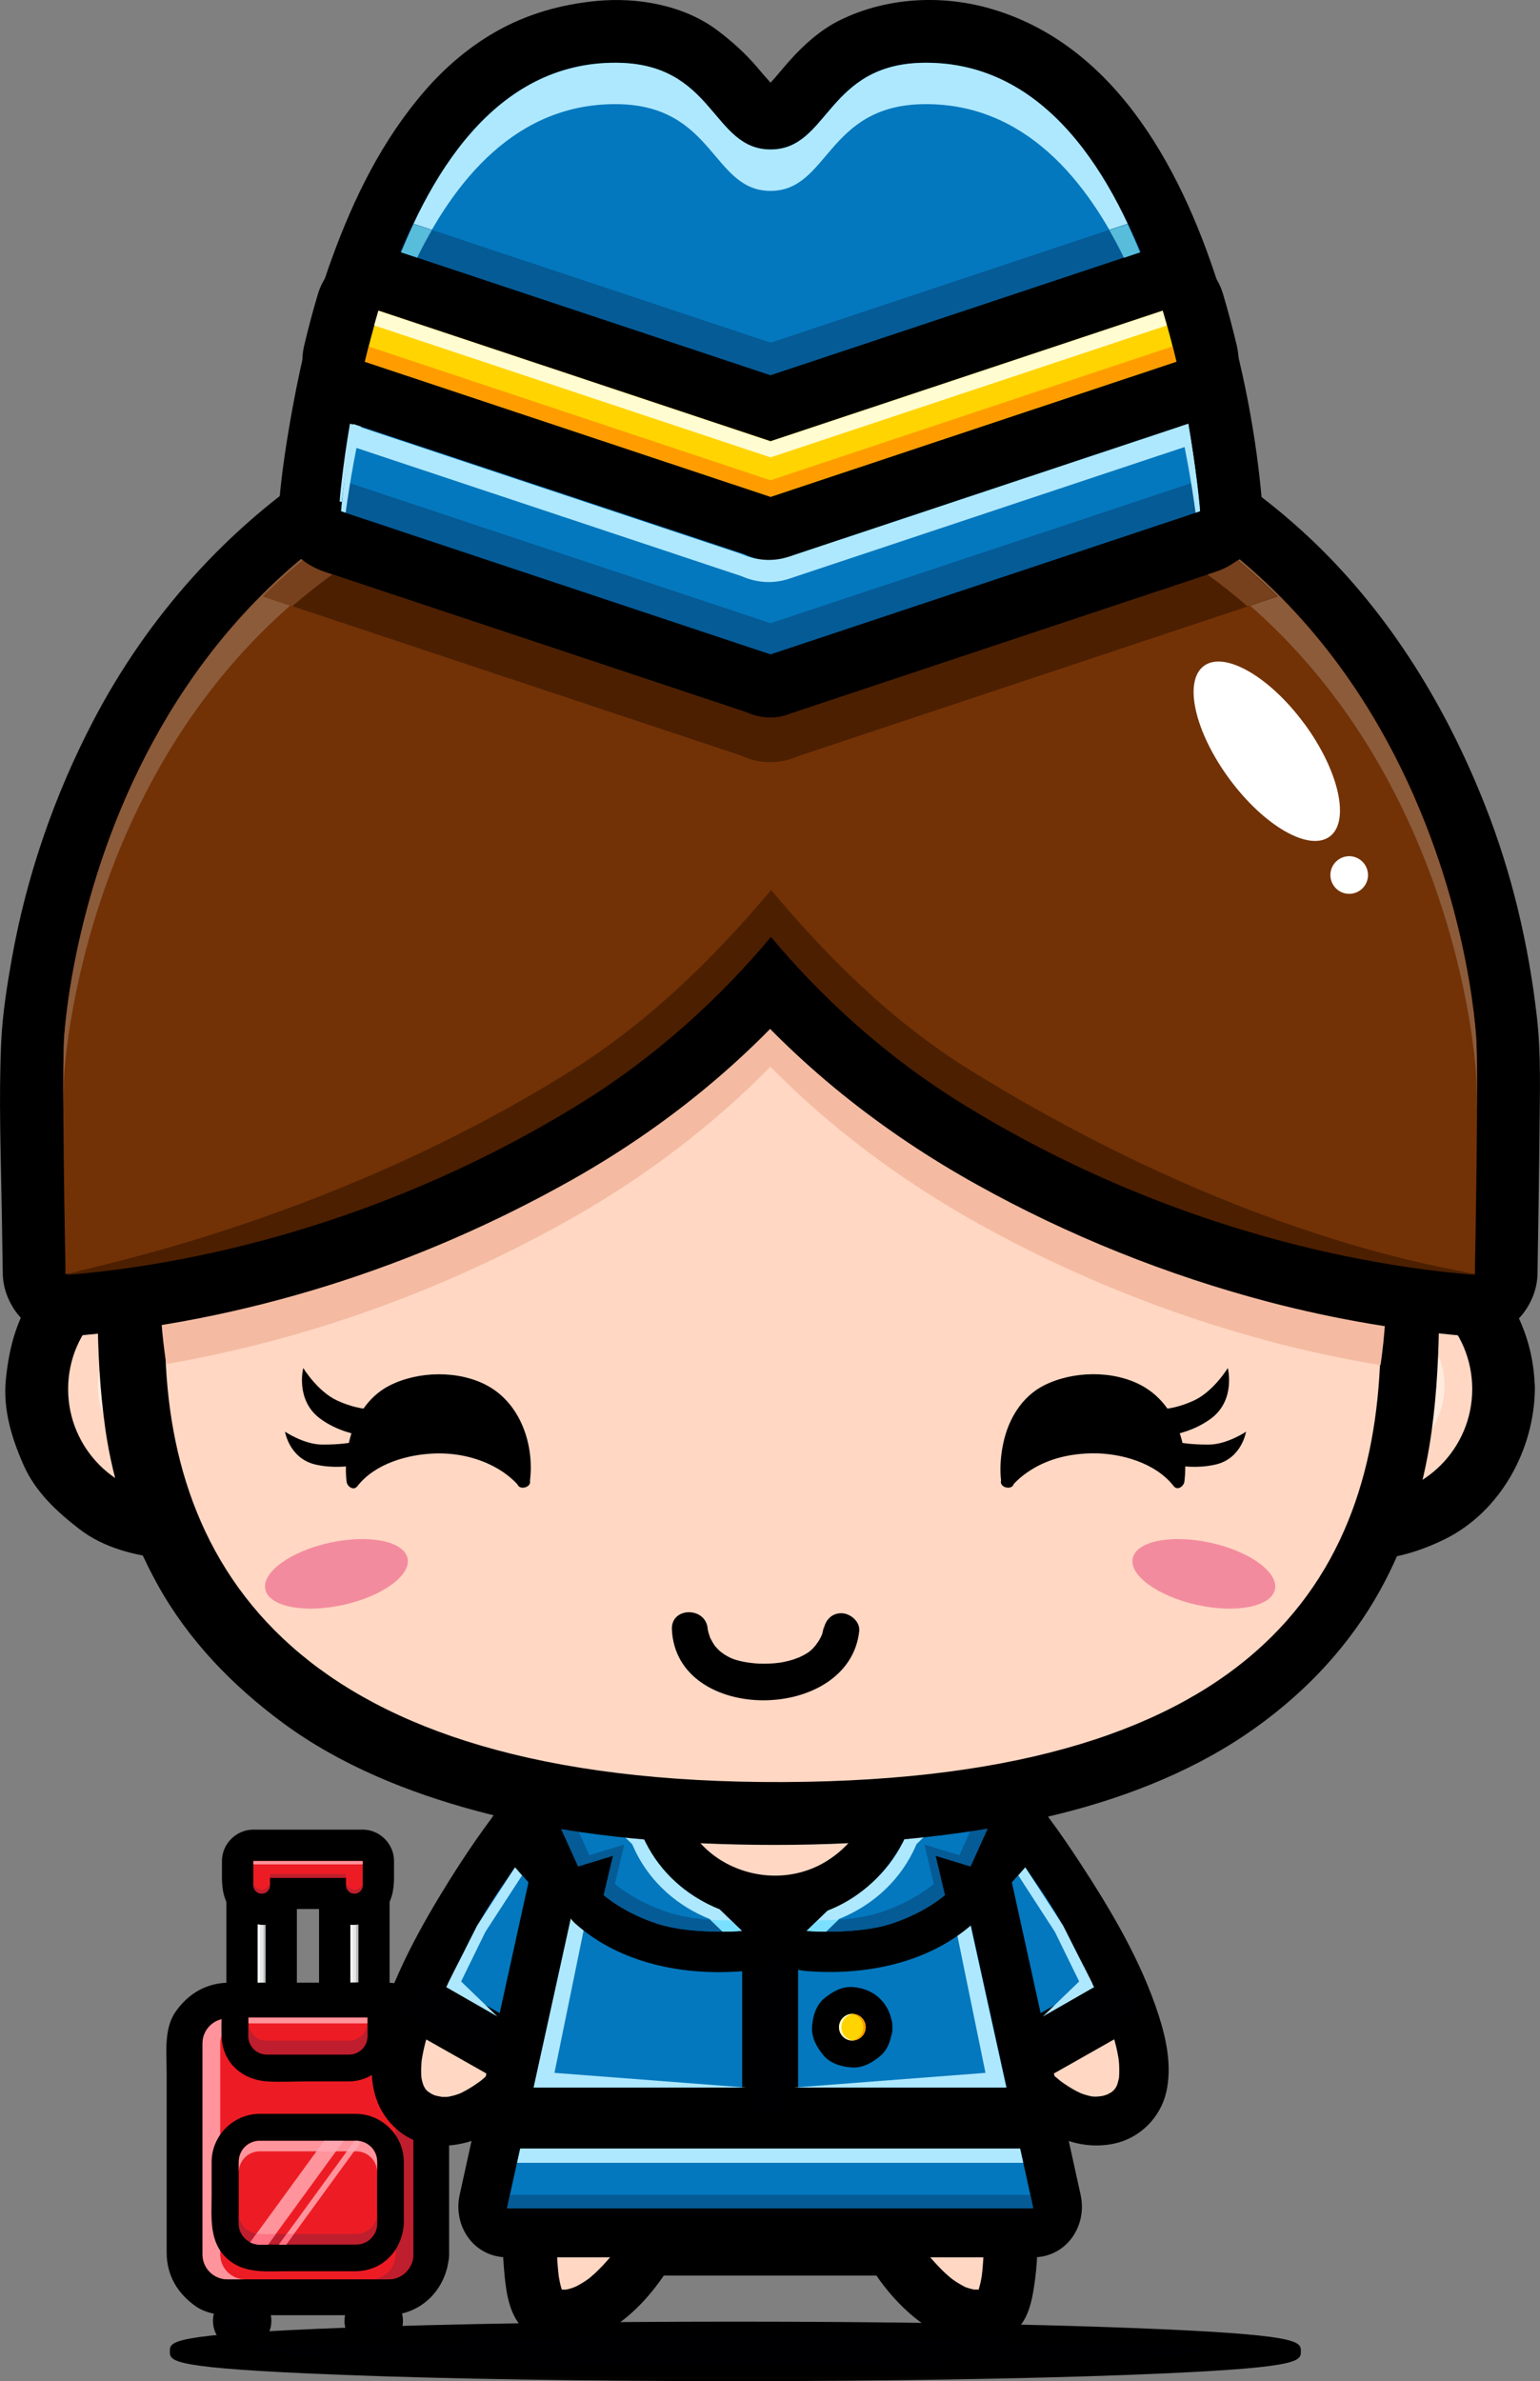 <?xml version="1.0" encoding="UTF-8"?>
<svg id="Layer_1" xmlns="http://www.w3.org/2000/svg" version="1.1" viewBox="0 0 222.23 343.41">
  <rect x="0" y="0" width="222.23" height="343.41" fill="#808080" stroke="none"/>
  <!-- Generator: Adobe Illustrator 29.6.1, SVG Export Plug-In . SVG Version: 2.1.1 Build 9)  -->
  <defs>
    <style>
      .st0 {
        fill: #7be0ff;
      }

      .st1 {
        fill: #ffd7c3;
      }

      .st2 {
        fill: #000002;
      }

      .st3 {
        fill: #fffcd2;
      }

      .st4 {
        fill: #77411d;
      }

      .st5 {
        fill: #bcbec0;
      }

      .st6 {
        fill: #4c1f01;
      }

      .st7 {
        fill: #0378be;
      }

      .st8 {
        fill: #ff9d00;
      }

      .st9 {
        fill: #ed1c24;
      }

      .st10 {
        fill: #ff949c;
      }

      .st11 {
        fill: #055b96;
      }

      .st12 {
        fill: #f38b9e;
      }

      .st13 {
        fill: #be1e2d;
      }

      .st14 {
        fill: #fff;
      }

      .st15 {
        fill: #fdc361;
      }

      .st16 {
        fill: #aee8ff;
      }

      .st17 {
        fill: #fde5d2;
      }

      .st18 {
        fill: #723206;
      }

      .st19 {
        fill: #ffebde;
      }

      .st20 {
        fill: #58bcdb;
      }

      .st21 {
        fill: #e6e7e8;
      }

      .st22 {
        fill: #f4bba2;
      }

      .st23 {
        fill: #ffd401;
      }

      .st24 {
        fill: #8c5b3a;
      }

      .st25 {
        fill: #ff7384;
      }

      .st26 {
        fill: #ffa6b1;
      }
    </style>
  </defs>
  <g>
    <g>
      <g>
        <g>
          <g>
            <rect class="st17" x="37.2" y="271.14" width="1.12" height="18.42"/>
            <path d="M38.32,285.03h-1.12c1.51,1.51,3.02,3.01,4.53,4.53v-18.42c-1.51,1.51-3.01,3.02-4.53,4.52h1.12c-1.51-1.51-3.02-3.01-4.53-4.52v18.42c0,2.46,2.06,4.52,4.53,4.52s4.52-2.05,4.52-4.52v-18.42c0-2.46-2.06-4.52-4.52-4.52h-1.12c-2.46,0-4.53,2.06-4.53,4.52v18.42c0,2.46,2.06,4.52,4.53,4.52h1.12c2.47,0,4.52-2.05,4.52-4.52s-2.06-4.53-4.52-4.53Z"/>
          </g>
          <rect class="st21" x="37.2" y="271.14" width="1.12" height="18.42"/>
          <rect class="st14" x="37.2" y="271.14" width=".31" height="18.42"/>
          <rect class="st5" x="38.01" y="271.14" width=".3" height="18.42"/>
        </g>
        <g>
          <g>
            <rect class="st17" x="50.57" y="271.14" width="1.13" height="18.42"/>
            <path d="M51.7,285.03h-1.13c1.51,1.51,3.02,3.01,4.53,4.53v-18.42c-1.51,1.51-3.02,3.02-4.53,4.52h1.13c-1.51-1.51-3.02-3.01-4.53-4.52v18.42c0,2.46,2.06,4.52,4.53,4.52s4.52-2.05,4.52-4.52v-18.42c0-2.46-2.05-4.52-4.52-4.52h-1.13c-2.46,0-4.53,2.06-4.53,4.52v18.42c0,2.46,2.06,4.52,4.53,4.52h1.13c2.46,0,4.52-2.05,4.52-4.52s-2.05-4.53-4.52-4.53Z"/>
          </g>
          <rect class="st21" x="50.57" y="271.14" width="1.13" height="18.42"/>
          <rect class="st14" x="50.57" y="271.14" width=".3" height="18.42"/>
          <rect class="st5" x="51.38" y="271.14" width=".3" height="18.42"/>
        </g>
      </g>
      <g>
        <g>
          <g>
            <g>
              <path class="st17" d="M59.65,325.13c0,1.99-1.61,3.6-3.6,3.6h-23.22c-1.99,0-3.6-1.61-3.6-3.6v-30.42c0-1.99,1.61-3.6,3.6-3.6h23.22c1.99,0,3.6,1.62,3.6,3.6v30.42Z"/>
              <path d="M54.47,325.13c.04-.23.09-.46.13-.69-.16.53-.09.44.2-.29-.45.99.79-.79.02-.02.17-.13.35-.28.53-.41-.49.26-.38.23.33-.12-.59.21-.35-.04.36-.04h-23.21c.8.15.92.17.36.04.71.35.83.38.33.12.17.14.35.28.53.41-.38-.4-.32-.29.18.3-.62-.9.3,1.09.04.01.19.79.12.91.12.61v-30.35c-.05.23-.08.46-.12.69.15-.54.08-.45-.2.29.45-.99-.79.79-.02.02-.18.14-.36.27-.53.41.49-.26.38-.22-.33.12,1.03-.36-.77.04-.27.04h23.03c.27,0,.5.04-.6-.12,1.1.16-.96-.57,0-.04-.18-.14-.35-.27-.53-.41.38.39.31.29-.19-.3.63.9-.3-1.09-.03,0-.16-.66-.13-.92-.13-.68v30.41c0,2.82,2.35,5.17,5.17,5.17s5.17-2.35,5.17-5.17v-30.41c0-4.94-4.01-8.55-8.77-8.78-2.39-.12-4.81,0-7.2,0h-15.66c-3.34,0-6,1.53-7.88,4.25-1.68,2.43-1.25,6.02-1.25,8.85v25.81c0,3.31,1.57,5.94,4.25,7.8,2.61,1.81,6.82,1.25,9.86,1.25h17.74c4.99,0,8.68-3.91,8.91-8.77.14-2.82-2.45-5.17-5.17-5.17-2.92,0-5.03,2.36-5.17,5.17Z"/>
            </g>
            <path class="st9" d="M59.65,325.13c0,1.99-1.61,3.6-3.6,3.6h-23.22c-1.99,0-3.6-1.61-3.6-3.6v-30.42c0-1.99,1.61-3.6,3.6-3.6h23.22c1.99,0,3.6,1.62,3.6,3.6v30.42Z"/>
            <path class="st10" d="M31.78,325.13v-30.42c0-1.99,1.62-3.6,3.6-3.6h-2.56c-1.99,0-3.6,1.62-3.6,3.6v30.42c0,1.99,1.61,3.6,3.6,3.6h2.56c-1.99,0-3.6-1.61-3.6-3.6Z"/>
            <path class="st13" d="M57.09,325.13v-30.42c0-1.99-1.62-3.6-3.6-3.6h2.56c1.99,0,3.6,1.62,3.6,3.6v30.42c0,1.99-1.61,3.6-3.6,3.6h-2.56c1.99,0,3.6-1.61,3.6-3.6Z"/>
          </g>
          <g>
            <g>
              <path class="st17" d="M35.85,290.98v2.68c0,1.45,1.18,2.64,2.64,2.64h11.89c1.46,0,2.64-1.18,2.64-2.64v-2.68h-17.18Z"/>
              <path d="M31.97,290.98c0,1.01-.05,2.03.03,3.04.24,3.57,3.04,5.93,6.49,6.16,1.96.13,3.98,0,5.94,0h5.94c3,0,5.76-2.18,6.36-5.13.27-1.32.16-2.72.16-4.07,0-2.11-1.77-3.87-3.88-3.87h-17.18c-5,0-5,7.75,0,7.75h17.18c-1.29-1.29-2.58-2.58-3.88-3.88v2.56c0,.2-.04.21.05-.21.09-.43.47-.72.86-.86.41-.14.38-.04.08-.04h-11.64c.69,0,1.23.63,1.23,1.21v-2.65c0-5-7.75-5-7.75,0Z"/>
            </g>
            <path class="st9" d="M35.85,290.98v2.68c0,1.45,1.18,2.64,2.64,2.64h11.89c1.46,0,2.64-1.18,2.64-2.64v-2.68h-17.18Z"/>
            <path class="st13" d="M50.38,294.3h-11.89c-1.46,0-2.64-1.18-2.64-2.64v2c0,1.45,1.18,2.64,2.64,2.64h11.89c1.46,0,2.64-1.18,2.64-2.64v-2c0,1.46-1.18,2.64-2.64,2.64Z"/>
          </g>
          <g>
            <g>
              <path class="st17" d="M37.47,308.75h13.94c1.66,0,3.01,1.35,3.01,3.01v8.92c0,1.66-1.35,3.01-3.01,3.01h-13.94c-1.66,0-3.02-1.35-3.02-3.02v-8.92c0-1.66,1.35-3.01,3.01-3.01Z"/>
              <path d="M50.54,320.69c.01-.21.46-1.05.06-.34.12-.21.84-.68.17-.3.04-.03.87-.23.53-.23h-13.82c-.14,0-.14-.01.31.06.1.05.19.11.29.16-.38-.23-.39-.22-.02.03.53.47,0-.42.19.27.1.36.06.45.06.25v-7.63c0-.21.09-1.71-.06-.87-.05.1-.11.2-.16.29.23-.38.22-.39-.03-.02-.47.53.42,0-.27.19-.43.13-.42.06-.19.06h13.76c.13,0,.13.02-.31-.06-.1-.05-.2-.11-.29-.16.38.23.38.22.02-.03-.52-.47,0,.41-.2-.27-.1-.36-.06-.45-.06-.25v8.83c0,5,7.75,5,7.75,0v-8.88c0-3.8-3.15-6.93-6.95-6.93h-13.83c-3.79,0-6.95,3.13-6.95,6.93v4.68c0,3.27-.44,6.87,2.27,9.3,2.4,2.15,5.51,1.79,8.47,1.79h8.52c.65,0,1.29.02,1.94-.02,3.75-.21,6.33-3.23,6.54-6.87.12-2.11-1.85-3.87-3.87-3.87-2.21,0-3.76,1.76-3.88,3.87Z"/>
            </g>
            <path class="st9" d="M37.47,308.75h13.94c1.66,0,3.01,1.35,3.01,3.01v8.92c0,1.66-1.35,3.01-3.01,3.01h-13.94c-1.66,0-3.02-1.35-3.02-3.02v-8.92c0-1.66,1.35-3.01,3.01-3.01Z"/>
            <path class="st10" d="M51.41,308.75h-13.94c-1.67,0-3.01,1.35-3.01,3.01v1.53c0-1.67,1.34-3.02,3.01-3.02h13.94c1.67,0,3.02,1.35,3.02,3.02v-1.53c0-1.66-1.35-3.01-3.02-3.01Z"/>
            <path class="st13" d="M51.41,323.7h-13.94c-1.67,0-3.01-1.35-3.01-3.01v-1.53c0,1.67,1.34,3.02,3.01,3.02h13.94c1.67,0,3.02-1.35,3.02-3.02v1.53c0,1.66-1.35,3.01-3.02,3.01Z"/>
          </g>
          <rect class="st10" x="35.86" y="290.98" width="17.16" height=".83"/>
        </g>
        <g>
          <g>
            <path class="st2" d="M37.95,334.71c0,1.66-1.35,3.01-3.01,3.01s-3.01-1.35-3.01-3.01,1.35-3,3.01-3,3.01,1.35,3.01,3Z"/>
            <path d="M34.94,338.93c-2.33,0-4.21-1.89-4.21-4.22s1.89-4.21,4.21-4.21,4.22,1.89,4.22,4.21-1.89,4.22-4.22,4.22ZM34.94,332.91c-.99,0-1.8.81-1.8,1.79s.81,1.8,1.8,1.8,1.8-.81,1.8-1.8-.81-1.79-1.8-1.79Z"/>
          </g>
          <g>
            <path class="st2" d="M56.94,334.71c0,1.66-1.35,3.01-3.01,3.01s-3.01-1.35-3.01-3.01,1.35-3,3.01-3,3.01,1.35,3.01,3Z"/>
            <path d="M53.93,338.93c-2.33,0-4.22-1.89-4.22-4.22s1.89-4.21,4.22-4.21,4.22,1.89,4.22,4.21-1.89,4.22-4.22,4.22ZM53.93,332.91c-.99,0-1.8.81-1.8,1.79s.81,1.8,1.8,1.8,1.8-.81,1.8-1.8-.81-1.79-1.8-1.79Z"/>
          </g>
        </g>
      </g>
    </g>
    <g>
      <path class="st17" d="M52.32,268.4h-15.76v3.49c0,.66.53,1.21,1.2,1.21s1.2-.54,1.2-1.21v-1.08h10.97v1.08c0,.66.54,1.21,1.2,1.21s1.21-.54,1.21-1.21v-3.49h-.02Z"/>
      <path d="M52.32,263.87h-15.76c-2.47,0-4.53,2.05-4.53,4.52v2.36c0,1.87.3,3.41,1.49,4.94.96,1.25,2.44,1.68,3.92,1.88,1.7.23,3.09-.65,4.37-1.64,1.52-1.18,1.67-3.37,1.67-5.13-1.51,1.51-3.01,3.01-4.52,4.52h10.97c-1.51-1.51-3.02-3.01-4.53-4.52v1.02c0,1.65.7,2.85,1.68,4.11,1.89,2.46,6.5,2.07,8.29-.24,1.18-1.54,1.49-3.07,1.49-4.94v-2.36c0-2.47-2.06-4.52-4.52-4.52h-.02c-2.47,0-4.53,2.05-4.53,4.52s2.06,4.52,4.53,4.52h.02c-1.52-1.51-3.02-3.01-4.52-4.52v3.4c0-1.35,1.77-4.13,3.91-3.23.66.39,1.33.78,2,1.16-1.22-.94.73,3.34.73,1.74v-.66c0-2.47-2.06-4.53-4.52-4.53h-10.97c-2.46,0-4.53,2.06-4.53,4.53v1.02c.27-2.21,1.57-3.3,3.91-3.26.66.39,1.33.78,2,1.16-1.22-.94.73,3.33.73,1.83v-3.16c-1.51,1.51-3.02,3.01-4.52,4.52h15.76c2.46,0,4.52-2.06,4.52-4.52s-2.06-4.52-4.52-4.52Z"/>
    </g>
    <path class="st9" d="M52.32,268.4h-15.76v3.49c0,.66.53,1.21,1.2,1.21s1.2-.54,1.2-1.21v-1.08h10.97v1.08c0,.66.54,1.21,1.2,1.21s1.21-.54,1.21-1.21v-3.49h-.02Z"/>
    <g>
      <path class="st13" d="M37.76,272.55c-.67,0-1.2-.54-1.2-1.21v.55c0,.66.53,1.21,1.2,1.21s1.2-.54,1.2-1.21v-.55c0,.67-.54,1.21-1.2,1.21Z"/>
      <path class="st13" d="M51.14,272.55c-.67,0-1.2-.54-1.2-1.21v.55c0,.66.54,1.21,1.2,1.21s1.21-.54,1.21-1.21v-.55c0,.67-.55,1.21-1.21,1.21Z"/>
      <rect class="st13" x="38.96" y="270.26" width="10.97" height=".55"/>
    </g>
    <polygon class="st10" points="52.32 268.4 49.93 268.4 38.96 268.4 37.76 268.4 36.56 268.4 36.56 268.88 37.76 268.88 38.96 268.88 49.93 268.88 52.32 268.88 52.34 268.88 52.34 268.4 52.32 268.4"/>
  </g>
  <g>
    <g>
      <g>
        <g>
          <g>
            <path class="st1" d="M73.98,264.05s-25.84,34.65-13.36,41.05c12.48,6.41,27.53-25.44,27.53-25.44l-14.17-15.62Z"/>
            <path d="M70.91,262.26c-2.98,4-5.7,8.23-8.25,12.52-2.13,3.61-4.11,7.32-5.74,11.18-1.62,3.82-2.99,7.73-3.24,11.9-.23,3.81,1.09,7.41,4.19,9.72,3.53,2.62,8.03,2.21,11.83.58,3.77-1.61,6.92-4.81,9.54-7.88,2.87-3.38,5.38-7.06,7.66-10.85,1.55-2.59,3.03-5.23,4.33-7.96.72-1.52.59-3.04-.56-4.31-4.72-5.21-9.45-10.41-14.17-15.62-1.3-1.43-3.71-1.32-5.03,0-1.42,1.42-1.3,3.59,0,5.03,4.72,5.21,9.45,10.41,14.17,15.62-.18-1.44-.38-2.87-.55-4.3-2.42,5.1-5.39,10.03-8.71,14.59-.31.42-.62.84-.93,1.26.55-.73.02-.02-.09.11-.16.2-.33.4-.49.61-.7.86-1.44,1.71-2.2,2.52-.68.73-1.38,1.43-2.12,2.1-.35.32-.72.63-1.08.94-.16.12-.81.62-.02.01-.24.18-.48.36-.73.53-.71.5-1.46.93-2.23,1.31-.21.1-.91.38.1-.03-.18.08-.38.14-.57.21-.43.15-.87.25-1.32.35-.26.05-.96.12.2-.02-.19.02-.38.03-.57.04-.38.01-.75,0-1.12-.05,1.27.13-.03-.05-.35-.14-.19-.06-.38-.13-.56-.2,1.05.4.21.08-.03-.05-.29-.16-1.22-.86-.21-.06-.24-.19-.46-.41-.66-.63-.55-.6.49.77-.07-.12-.07-.13-.14-.26-.22-.4-.4-.76.27.7.05.15-.11-.3-.19-.6-.27-.9-.04-.16-.06-.32-.1-.48-.12-.66.11.96.04.29-.08-.77-.07-1.55-.01-2.33.02-.19.03-.38.06-.57.08-.74-.13.91-.02.16.06-.4.14-.8.22-1.21.19-.92.44-1.83.71-2.74.28-.89.59-1.77.92-2.64.17-.45.35-.9.53-1.35.32-.79-.31.73.03-.06.13-.3.26-.6.4-.91,3.06-6.86,7.1-13.32,11.37-19.48.67-.96,1.34-1.92,2.04-2.85,1.15-1.56.25-3.97-1.28-4.86-1.81-1.07-3.71-.28-4.87,1.27Z"/>
          </g>
          <path class="st7" d="M64.38,286.7l9.18,5.04,4.21-18.59-3.45-3.84s-3.46,4.87-5.07,7.76c-1.61,2.88-4.87,9.63-4.87,9.63Z"/>
          <g>
            <rect class="st2" x="63.61" y="282.51" width="6.91" height="19.73" transform="translate(-220.44 206.8) rotate(-60.51)"/>
            <path d="M74.25,301.34l-18.58-10.51,4.2-7.42,18.57,10.51-4.2,7.42ZM57.87,290.23l15.77,8.92,2.61-4.61-15.77-8.92-2.61,4.61Z"/>
          </g>
        </g>
        <polygon class="st16" points="74.32 269.31 68.83 277.75 64.39 286.59 71.79 290.83 66.54 285.77 70.04 278.62 75.33 270.48 74.32 269.31"/>
      </g>
      <g>
        <g>
          <g>
            <path class="st1" d="M148.29,264.05s25.85,34.65,13.36,41.05c-12.48,6.41-27.53-25.44-27.53-25.44l14.17-15.62Z"/>
            <path d="M145.22,265.85c2.98,4.01,5.71,8.23,8.25,12.52,1.07,1.8,2.1,3.63,3.06,5.49.47.91.92,1.82,1.36,2.73.22.46.43.91.64,1.37.1.23.2.46.31.68.08.18.53,1.24.12.28.75,1.79,1.41,3.62,1.91,5.49.23.81.4,1.64.54,2.47.04.25.14.99-.01-.16.02.19.04.38.06.57.04.44.06.86.06,1.29,0,.35-.02.7-.04,1.05-.07.89.18-.9-.04.2-.06.31-.16.61-.25.91-.08.26-.35.83.13-.28-.08.19-.18.36-.27.54-.07.13-.16.25-.24.38-.34.52.59-.72.2-.24-.2.23-.42.44-.65.64-.47.42.75-.54.23-.18-.13.1-.27.17-.41.26-.16.09-.31.17-.48.25-.56.28.84-.3-.07.01-.36.13-.74.21-1.11.28,1.25-.23-.01-.02-.36-.02-.19,0-.38-.01-.57-.02-.73-.05.91.15.2.03-.45-.07-.89-.19-1.32-.32-.18-.06-.38-.13-.56-.2-.7-.26.79.35.1.04-.38-.17-.76-.37-1.12-.57-.38-.21-.75-.45-1.11-.69-.19-.12-.37-.25-.56-.39-.81-.57.31.26-.19-.14-1.61-1.28-3.06-2.77-4.42-4.32-.69-.78-1.34-1.59-1.99-2.41.57.72.02.01-.08-.11-.16-.21-.31-.42-.47-.63-.36-.49-.71-.98-1.06-1.48-2.16-3.08-4.1-6.31-5.89-9.62-.66-1.22-1.31-2.45-1.91-3.71-.18,1.43-.37,2.87-.55,4.3,4.72-5.2,9.44-10.41,14.17-15.62,1.29-1.44,1.41-3.61,0-5.03-1.32-1.32-3.72-1.43-5.03,0-4.72,5.21-9.44,10.41-14.17,15.62-1.15,1.27-1.27,2.79-.55,4.31,2.41,5.1,5.38,10.03,8.7,14.59,4.72,6.5,11.94,15.05,21.01,13.14,3.73-.79,6.69-3.77,7.52-7.47.82-3.69.01-7.6-1.14-11.13-2.54-7.83-6.88-15.11-11.36-21.96-1.42-2.16-2.87-4.3-4.42-6.38-1.16-1.55-3.06-2.34-4.87-1.27-1.53.89-2.44,3.3-1.28,4.86Z"/>
          </g>
          <path class="st7" d="M157.9,286.7l-9.18,5.04-4.22-18.59,3.45-3.84s3.46,4.87,5.07,7.76c1.6,2.88,4.87,9.63,4.87,9.63Z"/>
          <g>
            <rect class="st2" x="145.34" y="288.92" width="19.73" height="6.91" transform="translate(-123.83 114.3) rotate(-29.49)"/>
            <path d="M148.02,301.34l-4.2-7.42,18.58-10.51,4.19,7.42-18.57,10.51ZM146.02,294.53l2.61,4.61,15.77-8.92-2.61-4.61-15.77,8.92Z"/>
          </g>
        </g>
        <polygon class="st16" points="147.95 269.31 153.43 277.75 157.88 286.59 150.48 290.83 155.73 285.77 152.23 278.62 146.95 270.48 147.95 269.31"/>
      </g>
    </g>
    <g>
      <g>
        <path class="st1" d="M139.65,269.28h-57.02s-11.14,61.8-3.57,64.45c7.58,2.64,14.59-9.42,14.59-9.42h34.96s7.01,12.07,14.59,9.42c7.58-2.65-3.56-64.45-3.56-64.45Z"/>
        <path d="M139.65,265.41h-57.02c-1.61,0-3.44,1.17-3.74,2.84-2.18,12.1-3.96,24.31-5.24,36.54-.77,7.39-1.56,14.99-.92,22.42.21,2.51.51,5.53,1.99,7.67,2.97,4.3,9.04,3.52,13.05,1.18,3.8-2.22,7.02-6.02,9.23-9.79-1.11.64-2.23,1.28-3.35,1.92h34.96c-1.12-.63-2.23-1.28-3.35-1.92,1.71,2.93,4,5.73,6.62,7.89,3.91,3.23,10.22,5.74,14.65,1.96,2.08-1.77,2.51-4.97,2.85-7.49.41-3.12.39-6.29.29-9.43-.25-8.36-1.23-16.7-2.31-24.99-.95-7.23-2.03-14.44-3.23-21.63-.24-1.44-.49-2.89-.75-4.33-.37-2.08-2.87-3.23-4.77-2.71-2.18.6-3.08,2.69-2.71,4.77.68,3.81,1.3,7.61,1.89,11.43.6,3.82,1.16,7.65,1.68,11.49.12.89-.13-.93,0-.03.03.25.06.5.1.76.07.51.13,1.02.2,1.52.14,1.12.28,2.23.42,3.34.26,2.16.5,4.32.73,6.48.75,7.31,1.54,14.87.84,22.22-.03.31-.07.63-.11.94.2-1.54.05-.38-.01-.02-.09.55-.22,1.1-.37,1.63-.06.21-.14.42-.21.63-.26.71.51-1.08.11-.29-.08.16-.16.31-.26.46-.36.54.84-.92.2-.31-.45.44,1.02-.68.39-.31,1.08-.62.69-.25-.14-.05-.92.22.88-.06-.05,0-.27.02-.54,0-.81,0-.92-.04.9.17-.02-.01-.35-.07-.69-.18-1.03-.29-.88-.29.78.37-.07-.02-.25-.12-.49-.25-.73-.39-.49-.27-.95-.58-1.4-.91.81.59.05.03-.1-.09-.21-.18-.43-.37-.63-.55-.48-.43-.92-.89-1.36-1.36-.36-.38-.7-.78-1.04-1.17-.16-.19-.31-.38-.47-.57-.53-.67.55.71.05.05-.46-.6-.89-1.23-1.32-1.87-.98-1.51-2.17-2.6-4.12-2.6h-32.71c-1.98,0-4.04-.13-5.24,1.93-.55.95-1.19,1.85-1.86,2.72.77-1.01-.25.3-.45.53-.34.4-.69.79-1.05,1.17-.38.4-.78.79-1.18,1.17-.21.19-.42.37-.64.55-.14.12-.29.24-.44.35.42-.32.46-.35.11-.1-.45.33-.92.61-1.41.88-.24.13-.49.25-.73.36.94-.44.12-.07-.09,0-.25.08-.51.15-.77.21-.91.21.9-.07-.02.01-.27.02-.53.02-.8,0-.44-.04-.36-.02.22.05-.18-.03-.37-.07-.55-.12-.21-.05-.41-.12-.6-.19,1.3.49.99.45.68.28-.54-.31.94.82.4.29-.56-.54.64.91.26.36-.12-.17-.22-.36-.31-.55-.32-.65.43,1.15.12.27-.08-.21-.14-.43-.21-.65-.16-.54-.27-1.1-.36-1.66-.02-.14-.05-.29-.06-.43-.1-.65.14,1.1.06.43-.04-.31-.07-.63-.1-.94-.08-.75-.12-1.51-.15-2.26-.34-7.8.52-15.69,1.39-23.43.24-2.16.51-4.3.78-6.45.07-.51.14-1.01.21-1.52.03-.25.07-.5.1-.76-.16,1.16-.03.27,0,.03.14-1.06.29-2.12.44-3.18.51-3.6,1.06-7.19,1.63-10.78.46-2.91.94-5.81,1.46-8.71-1.24.95-2.49,1.9-3.74,2.85h57.02c5,0,5-7.75,0-7.75Z"/>
      </g>
      <g>
        <path class="st2" d="M186.51,339.12c0,1.7-35.99,3.08-80.39,3.08s-80.4-1.38-80.4-3.08,35.99-3.08,80.4-3.08,80.39,1.38,80.39,3.08Z"/>
        <path d="M106.12,343.41c-21.48,0-41.69-.32-56.9-.91-24.71-.95-24.71-1.92-24.71-3.38s0-2.44,24.71-3.39c15.2-.58,35.41-.9,56.9-.9s41.69.32,56.89.9c24.71.95,24.71,1.92,24.71,3.39s0,2.44-24.71,3.38c-15.2.58-35.4.91-56.89.91ZM31.98,339.12c11.15,1,38.1,1.87,74.14,1.87s62.99-.87,74.14-1.87c-11.15-1.01-38.09-1.88-74.14-1.88s-63,.87-74.14,1.88Z"/>
      </g>
      <g>
        <g>
          <polygon class="st17" points="137.64 266.5 111.25 266.5 111.03 266.5 84.62 266.5 73.18 318.45 149.09 318.45 137.64 266.5"/>
          <path d="M137.64,259.39h-53.02c-3.04,0-6.18,2.15-6.85,5.22-2.72,12.37-5.45,24.74-8.17,37.11-1.09,4.95-2.18,9.89-3.27,14.83-.99,4.48,2.05,9,6.85,9h75.91c4.81,0,7.84-4.52,6.85-9-2.73-12.37-5.45-24.74-8.17-37.12-1.09-4.94-2.18-9.89-3.27-14.83-.83-3.79-5.16-5.95-8.75-4.96-3.87,1.06-5.8,4.96-4.96,8.74,2.73,12.37,5.45,24.74,8.18,37.11,1.09,4.95,2.18,9.89,3.26,14.83,2.29-3,4.57-6,6.86-9h-75.91c2.28,3,4.57,6,6.86,9,2.72-12.37,5.45-24.75,8.17-37.11,1.09-4.95,2.18-9.89,3.26-14.83-2.29,1.74-4.57,3.48-6.85,5.21h53.02c3.88,0,7.11-3.23,7.11-7.11s-3.23-7.11-7.11-7.11Z"/>
        </g>
        <polygon class="st7" points="137.64 266.5 111.25 266.5 111.03 266.5 84.62 266.5 73.18 318.45 149.09 318.45 137.64 266.5"/>
      </g>
    </g>
    <polygon class="st7" points="146.63 307.27 75.64 307.27 73.18 318.45 149.09 318.45 146.63 307.27"/>
    <polygon class="st11" points="73.6 316.55 73.18 318.45 149.09 318.45 148.67 316.55 73.6 316.55"/>
    <polygon class="st16" points="147.66 311.92 146.63 307.27 75.64 307.27 74.62 311.92 147.66 311.92"/>
    <g>
      <rect class="st12" x="74.86" y="303.61" width="72.54" height="3.65"/>
      <path d="M147.41,304.68h-72.54c.86.87,1.72,1.73,2.59,2.59v-3.65c-.87.86-1.73,1.72-2.59,2.58h72.54c-.86-.86-1.73-1.73-2.59-2.58v3.65c0,3.34,5.17,3.34,5.17,0v-3.65c0-1.41-1.18-2.59-2.59-2.59h-72.54c-1.41,0-2.59,1.18-2.59,2.59v3.65c0,1.41,1.18,2.59,2.59,2.59h72.54c3.33,0,3.33-5.17,0-5.17Z"/>
    </g>
  </g>
  <g>
    <rect class="st2" x="107.91" y="281.07" width="6.46" height="24.17"/>
    <path d="M115.17,306.05h-8.07v-25.78h8.07v25.78ZM108.71,304.44h4.85v-22.56h-4.85v22.56Z"/>
  </g>
  <g>
    <g>
      <path class="st15" d="M124.92,292.36c0,1.06-.86,1.92-1.92,1.92s-1.92-.86-1.92-1.92.86-1.92,1.92-1.92,1.92.86,1.92,1.92Z"/>
      <path d="M121.04,292.36c.13-.68.15-.82.04-.42.1-.4.3-.75.6-1.03-.29.27-.17.2.32-.24.2-.07.38-.15.57-.22-.4.1-.26.09.42-.04,1.11-.06,1.9.94,1.96,1.96.06,1.1-.94,1.9-1.96,1.96-1.11.06-1.9-.93-1.96-1.96.12,2.11,1.68,3.88,3.88,3.88,2.03,0,3.99-1.76,3.87-3.88-.18-3.28-2.52-5.62-5.8-5.8-1.54-.08-2.89.7-4.03,1.63-1.21.98-1.69,2.69-1.77,4.17-.08,1.54.7,2.89,1.63,4.03.98,1.21,2.68,1.69,4.17,1.77,1.54.09,2.89-.7,4.02-1.63,1.21-.99,1.7-2.68,1.77-4.17.12-2.11-1.85-3.88-3.87-3.88-2.2,0-3.76,1.77-3.88,3.88Z"/>
    </g>
    <path class="st23" d="M124.92,292.36c0,1.06-.86,1.92-1.92,1.92s-1.92-.86-1.92-1.92.86-1.92,1.92-1.92,1.92.86,1.92,1.92Z"/>
    <path class="st3" d="M121.42,292.36c0-1,.77-1.83,1.75-1.91-.05,0-.12,0-.17,0-1.06,0-1.92.86-1.92,1.92s.86,1.92,1.92,1.92c.06,0,.12,0,.17,0-.98-.09-1.75-.91-1.75-1.91Z"/>
    <path class="st8" d="M124.57,292.36c0-1-.77-1.83-1.74-1.91.05,0,.12,0,.17,0,1.06,0,1.92.86,1.92,1.92s-.86,1.92-1.92,1.92c-.06,0-.12,0-.17,0,.98-.09,1.74-.91,1.74-1.91Z"/>
  </g>
  <polygon class="st16" points="82.59 275.69 77 301.07 107.67 301.07 80.01 298.95 84.6 276.55 82.59 275.69"/>
  <polygon class="st16" points="139.62 275.69 145.22 301.07 114.55 301.07 142.21 298.95 137.62 276.55 139.62 275.69"/>
  <g>
    <g>
      <path class="st17" d="M80.23,262.11l3.2,7.06,5.04-1.54-1.35,5.68s2.81,2.54,7.8,4.15c4.99,1.6,12.13,1.02,12.13,1.02l-21.73-20.99-5.1,4.63Z"/>
      <path d="M75.21,265.04c1.07,2.36,2.14,4.71,3.2,7.06,1.04,2.3,4.27,3.37,6.57,2.67,1.69-.51,3.36-1.03,5.05-1.54-2.38-2.38-4.77-4.77-7.16-7.15-.45,1.89-.9,3.79-1.35,5.68-.47,1.95-.07,4.27,1.5,5.66,6.47,5.77,15.62,7.54,24.05,6.87,2.1-.17,3.93-1,5.02-2.88,1.3-2.23.96-5.24-.91-7.05-7.24-7-14.48-14-21.73-20.99-2.36-2.28-5.85-2.16-8.23,0-1.7,1.54-3.39,3.09-5.1,4.63-2.35,2.13-2.16,6.07,0,8.23,2.32,2.32,5.88,2.12,8.22,0,1.71-1.55,3.4-3.08,5.1-4.63h-8.23c7.25,7,14.49,14,21.73,21,1.37-3.31,2.74-6.62,4.11-9.93-1.02.08-2.05.1-3.07.11-1.03,0-2.05-.04-3.07-.1-.51-.03-1-.09-1.51-.13-.64-.07-.51-.06.4.06-.39-.05-.76-.12-1.14-.19-1.2-.22-2.36-.59-3.5-1.01-.61-.25-.55-.21.2.1-.25-.11-.5-.22-.74-.34-.55-.25-1.08-.54-1.61-.84-.71-.39-1.39-.83-2.05-1.3-1.01-.72,1.21.97.45.36-.06-.05-.13-.11-.19-.16.5,1.88.99,3.77,1.49,5.66.46-1.89.91-3.79,1.36-5.69.99-4.17-2.76-8.49-7.15-7.15-1.68.51-3.36,1.02-5.05,1.54,2.19.89,4.38,1.78,6.57,2.67-1.06-2.35-2.13-4.71-3.2-7.06-1.31-2.89-5.44-3.56-7.96-2.09-2.93,1.72-3.39,5.07-2.08,7.96Z"/>
    </g>
    <path class="st7" d="M80.23,262.11l3.2,7.06,5.04-1.54-1.35,5.68s2.81,2.54,7.8,4.15c4.99,1.6,12.13,1.02,12.13,1.02l-21.73-20.99-5.1,4.63Z"/>
    <path class="st11" d="M96.54,275.84c-4.99-1.61-7.81-4.14-7.81-4.14l1.36-5.68-5.04,1.54-3.16-6.96-1.66,1.51,3.2,7.06,5.04-1.54-1.35,5.68s2.81,2.54,7.8,4.15c4.99,1.6,12.13,1.02,12.13,1.02l-1.56-1.52c-2.53,0-6.09-.2-8.95-1.12Z"/>
  </g>
  <path class="st16" d="M83.91,258.9l7.31,7.06c.17.39.35.77.53,1.15,2.26,4.54,6.14,7.84,10.64,9.64l1.89,1.82c1.66-.01,2.78-.1,2.78-.1l-3.25-3.14c-4.5-1.8-8.38-5.1-10.64-9.63-.19-.38-.37-.77-.54-1.15l-7.31-7.06-5.1,4.63.04.09,3.64-3.29Z"/>
  <path class="st0" d="M105.48,276.96c-.89,0-1.92-.03-2.99-.1l1.78,1.72h.07c.39,0,.74-.01,1.06-.02h0c.75-.02,1.29-.05,1.52-.07h.02s.03,0,.05,0h.02s.02,0,.02,0h.02l-1.57-1.52Z"/>
  <g>
    <g>
      <g>
        <path class="st17" d="M143.24,262.11l-3.2,7.06-5.05-1.54,1.35,5.68s-2.81,2.54-7.81,4.15c-4.99,1.6-12.13,1.02-12.13,1.02l21.73-20.99,5.1,4.63Z"/>
        <path d="M138.22,259.17c-1.06,2.35-2.13,4.71-3.2,7.06,2.19-.89,4.37-1.78,6.56-2.67-1.68-.52-3.37-1.03-5.05-1.54-4.39-1.35-8.15,2.98-7.15,7.15.45,1.9.9,3.79,1.36,5.69.49-1.89.99-3.77,1.49-5.66-.04.04-.08.07-.12.1-.84.71,1.24-.93.54-.41-.62.46-1.26.87-1.92,1.26-.4.24-.8.45-1.21.66-.32.16-2.31,1.02-.81.41-1.15.47-2.33.83-3.53,1.09-.5.11-1.01.19-1.52.27,1.85-.28-.32.01-.74.05-1.04.09-2.09.12-3.14.13-1.13,0-2.26-.02-3.38-.11,1.37,3.31,2.74,6.62,4.11,9.93,7.24-7,14.48-14,21.73-21h-8.23c1.71,1.55,3.4,3.08,5.1,4.63,2.35,2.12,5.9,2.32,8.22,0,2.16-2.16,2.35-6.1,0-8.23-1.7-1.54-3.4-3.08-5.1-4.63-2.38-2.16-5.87-2.28-8.23,0-7.25,7-14.48,13.99-21.73,20.99-1.48,1.44-2.04,3.68-1.5,5.66.73,2.65,3,4.06,5.61,4.27,8.43.67,17.58-1.1,24.05-6.87,1.56-1.39,1.96-3.71,1.5-5.66-.45-1.89-.9-3.79-1.35-5.68-2.38,2.38-4.77,4.77-7.16,7.15,1.68.51,3.36,1.03,5.04,1.54,2.29.7,5.53-.38,6.57-2.67,1.06-2.35,2.13-4.71,3.2-7.06,1.31-2.89.85-6.23-2.09-7.96-2.52-1.48-6.65-.8-7.96,2.09Z"/>
      </g>
      <path class="st7" d="M143.24,262.11l-3.2,7.06-5.05-1.54,1.35,5.68s-2.81,2.54-7.81,4.15c-4.99,1.6-12.13,1.02-12.13,1.02l21.73-20.99,5.1,4.63Z"/>
      <path class="st11" d="M126.94,275.84c4.99-1.61,7.81-4.14,7.81-4.14l-1.35-5.68,5.04,1.54,3.16-6.96,1.66,1.51-3.2,7.06-5.05-1.54,1.35,5.68s-2.81,2.54-7.81,4.15c-4.99,1.6-12.13,1.02-12.13,1.02l1.56-1.52c2.53,0,6.09-.2,8.96-1.12Z"/>
    </g>
    <path class="st16" d="M139.57,258.9l-7.31,7.06c-.17.39-.34.77-.53,1.15-2.27,4.54-6.14,7.84-10.65,9.64l-1.88,1.82c-1.67-.01-2.79-.1-2.79-.1l3.24-3.14c4.5-1.8,8.38-5.1,10.64-9.63.19-.38.37-.77.54-1.15l7.31-7.06,5.1,4.63-.04.09-3.64-3.29Z"/>
    <path class="st0" d="M117.99,276.96c.89,0,1.92-.03,3-.1l-1.78,1.72h-.08c-.38,0-.74-.01-1.06-.02h-.01c-.75-.02-1.28-.05-1.52-.07h-.02s-.03,0-.05,0h-.03s-.02,0-.02,0h-.01l1.56-1.52Z"/>
  </g>
  <g>
    <g>
      <path class="st1" d="M129.51,256c0,9.8-7.94,17.74-17.74,17.74s-17.74-7.94-17.74-17.74,7.94-17.74,17.74-17.74,17.74,7.94,17.74,17.74Z"/>
      <path d="M126.28,256c-.05,5.18-2.74,9.87-7.19,12.53-4.49,2.69-10.15,2.58-14.65,0-4.47-2.56-7.13-7.42-7.18-12.53-.05-5.15,2.8-9.9,7.18-12.53,4.49-2.69,10.15-2.57,14.65,0,4.48,2.56,7.13,7.42,7.19,12.53.04,4.16,6.51,4.17,6.46,0-.06-6.26-2.85-12.35-7.78-16.28-5.18-4.12-11.82-5.58-18.27-4.07-5.97,1.39-11.21,5.76-13.83,11.27-2.85,6-2.65,12.86.3,18.77,4.3,8.63,14.46,12.81,23.67,10.66,9.31-2.17,15.81-10.95,15.9-20.35.05-4.17-6.42-4.16-6.46,0Z"/>
    </g>
    <g>
      <g>
        <g>
          <path class="st17" d="M40.85,200.33c0,8.57-6.94,15.52-15.51,15.52s-15.51-6.95-15.51-15.52,6.95-15.51,15.51-15.51,15.51,6.95,15.51,15.51Z"/>
          <path d="M31.8,200.33c0,.72-.05,1.43-.14,2.13.1-.8.21-1.6.32-2.4-.21,1.38-.57,2.7-1.11,3.98.31-.72.61-1.44.91-2.17-.55,1.25-1.23,2.4-2.06,3.48.47-.61.94-1.22,1.41-1.83-.77.97-1.64,1.83-2.6,2.61.61-.47,1.22-.94,1.83-1.42-1.08.83-2.23,1.52-3.48,2.07.73-.31,1.44-.61,2.16-.91-1.28.54-2.6.9-3.98,1.1.81-.1,1.6-.21,2.41-.32-1.43.18-2.84.18-4.27,0,.81.11,1.61.22,2.41.32-1.38-.2-2.7-.56-3.99-1.1.72.3,1.44.61,2.16.91-1.24-.55-2.39-1.24-3.47-2.07.61.47,1.22.95,1.84,1.42-.97-.77-1.84-1.64-2.61-2.61.47.62.95,1.22,1.41,1.83-.83-1.08-1.51-2.23-2.06-3.48.3.73.6,1.44.91,2.17-.54-1.29-.9-2.6-1.11-3.98.11.8.21,1.61.33,2.4-.18-1.42-.18-2.84,0-4.27-.11.8-.22,1.61-.33,2.41.21-1.38.57-2.7,1.11-3.98-.3.72-.61,1.44-.91,2.16.55-1.24,1.23-2.39,2.06-3.47-.47.61-.94,1.22-1.41,1.83.77-.96,1.64-1.83,2.61-2.6-.61.47-1.22.94-1.84,1.41,1.08-.83,2.23-1.52,3.47-2.06-.72.3-1.44.61-2.16.91,1.29-.54,2.61-.9,3.99-1.11-.8.1-1.6.22-2.41.32,1.43-.18,2.85-.18,4.27,0-.8-.11-1.6-.22-2.41-.32,1.38.21,2.7.57,3.98,1.11-.72-.31-1.44-.61-2.16-.91,1.25.55,2.4,1.23,3.48,2.06-.61-.47-1.22-.94-1.83-1.41.97.77,1.83,1.64,2.6,2.6-.47-.61-.94-1.22-1.41-1.83.83,1.08,1.52,2.23,2.06,3.47-.3-.72-.61-1.44-.91-2.16.54,1.29.9,2.6,1.11,3.98-.1-.8-.22-1.61-.32-2.41.09.71.13,1.42.14,2.14.06,4.93,4.08,9.04,9.05,9.04s9.1-4.11,9.05-9.04c-.1-8.64-4.54-16.34-11.78-20.97-7.36-4.72-16.75-4.45-24.38-.67-3.72,1.85-6.64,4.94-9,8.29-2.47,3.52-3.46,7.72-3.89,11.91-.45,4.34.83,8.52,2.56,12.42,1.7,3.85,4.79,6.71,8.05,9.22,3.57,2.75,8.07,3.83,12.46,4.28,4.49.47,9.05-.88,13.03-2.85,8.01-3.97,12.86-12.88,12.95-21.64.06-4.93-4.16-9.05-9.05-9.05s-8.99,4.12-9.05,9.05Z"/>
        </g>
        <path class="st1" d="M40.85,200.33c0,8.57-6.94,15.52-15.51,15.52s-15.51-6.95-15.51-15.52,6.95-15.51,15.51-15.51,15.51,6.95,15.51,15.51Z"/>
        <path class="st19" d="M36.85,199.9c0,6.28-5.09,11.36-11.37,11.36s-11.37-5.09-11.37-11.36,5.09-11.37,11.37-11.37,11.37,5.09,11.37,11.37Z"/>
      </g>
      <g>
        <g>
          <path class="st17" d="M212.45,200.33c0,8.57-6.94,15.52-15.51,15.52s-15.51-6.95-15.51-15.52,6.94-15.51,15.51-15.51,15.51,6.95,15.51,15.51Z"/>
          <path d="M203.4,200.33c0,.72-.06,1.43-.15,2.13.11-.8.22-1.6.32-2.4-.2,1.38-.57,2.7-1.1,3.98.3-.72.61-1.44.91-2.17-.54,1.25-1.23,2.4-2.06,3.48.47-.61.94-1.22,1.41-1.83-.77.97-1.64,1.83-2.6,2.61.61-.47,1.22-.94,1.82-1.42-1.07.83-2.22,1.52-3.47,2.07.73-.31,1.44-.61,2.17-.91-1.29.54-2.6.9-3.98,1.1.8-.1,1.61-.21,2.41-.32-1.43.18-2.85.18-4.27,0,.8.11,1.6.22,2.41.32-1.38-.2-2.7-.56-3.98-1.1.72.3,1.44.61,2.16.91-1.24-.55-2.4-1.24-3.47-2.07.61.47,1.22.95,1.84,1.42-.96-.77-1.83-1.64-2.6-2.61.47.62.94,1.22,1.41,1.83-.83-1.08-1.52-2.23-2.07-3.48.3.73.61,1.44.91,2.17-.54-1.29-.91-2.6-1.11-3.98.1.8.21,1.61.32,2.4-.18-1.42-.18-2.84,0-4.27-.11.8-.22,1.61-.32,2.41.2-1.38.57-2.7,1.11-3.98-.31.72-.61,1.44-.91,2.16.55-1.24,1.24-2.39,2.07-3.47-.47.61-.95,1.22-1.41,1.83.77-.96,1.64-1.83,2.6-2.6-.61.47-1.23.94-1.84,1.41,1.08-.83,2.23-1.52,3.47-2.06-.72.3-1.44.61-2.16.91,1.28-.54,2.6-.9,3.98-1.11-.8.1-1.61.22-2.41.32,1.43-.18,2.84-.18,4.27,0-.8-.11-1.61-.22-2.41-.32,1.38.21,2.69.57,3.98,1.11-.72-.31-1.44-.61-2.17-.91,1.25.55,2.4,1.23,3.47,2.06-.61-.47-1.22-.94-1.82-1.41.96.77,1.82,1.64,2.6,2.6-.46-.61-.93-1.22-1.41-1.83.83,1.08,1.52,2.23,2.06,3.47-.3-.72-.6-1.44-.91-2.16.54,1.29.9,2.6,1.1,3.98-.1-.8-.21-1.61-.32-2.41.09.71.14,1.42.15,2.14.06,4.93,4.07,9.04,9.04,9.04s9.11-4.11,9.04-9.04c-.1-8.64-4.54-16.34-11.77-20.97-7.37-4.72-16.75-4.45-24.39-.67-3.72,1.85-6.64,4.94-9,8.29-2.47,3.52-3.46,7.72-3.89,11.91-.44,4.34.84,8.52,2.56,12.42,1.71,3.85,4.79,6.71,8.05,9.22,3.57,2.75,8.07,3.83,12.46,4.28,4.49.47,9.05-.88,13.04-2.85,8-3.97,12.85-12.88,12.95-21.64.06-4.93-4.15-9.05-9.04-9.05s-8.99,4.12-9.04,9.05Z"/>
        </g>
        <path class="st1" d="M212.45,200.33c0,8.57-6.94,15.52-15.51,15.52s-15.51-6.95-15.51-15.52,6.94-15.51,15.51-15.51,15.51,6.95,15.51,15.51Z"/>
        <path class="st19" d="M208.45,199.9c0,6.28-5.09,11.36-11.37,11.36s-11.37-5.09-11.37-11.36,5.09-11.37,11.37-11.37,11.37,5.09,11.37,11.37Z"/>
      </g>
    </g>
    <g>
      <g>
        <path class="st17" d="M23.15,119.98c-.32,12.55,0,72.38,0,72.38,0,33.7,18.89,64.95,89.28,64.66,69.66-.29,86.15-30.96,86.15-64.66v-72.38H23.15Z"/>
        <path d="M14.11,119.98c-.4,16.04-.15,32.11-.1,48.15.02,7.03.04,14.06.08,21.09.03,5.64.31,11.18,1.1,16.79,1.11,7.87,3.7,15.57,7.55,22.53,4.46,8.04,10.82,14.59,18.18,20.01,8.19,6.02,17.97,9.96,27.74,12.59,13.14,3.54,26.97,4.77,40.54,4.92,14.05.15,28.3-.88,42.01-4.06,10-2.33,20.02-6.08,28.56-11.85,7.54-5.1,13.97-11.6,18.62-19.46,4.01-6.78,6.62-14.47,7.89-22.23,1.84-11.27,1.36-22.72,1.36-34.1v-54.37c0-4.93-4.12-9.04-9.05-9.04H23.15c-4.93,0-9.04,4.12-9.04,9.04s4.11,9.05,9.04,9.05h175.43c-3.01-3.01-6.03-6.03-9.04-9.05v71.85c0,4.1-.21,8.19-.74,12.26.1-.8.21-1.6.32-2.4-.75,5.51-2.11,10.93-4.27,16.05.31-.72.61-1.44.91-2.16-1.68,3.93-3.82,7.65-6.43,11.04.48-.61.94-1.22,1.42-1.83-2.65,3.42-5.73,6.45-9.14,9.11.61-.47,1.22-.95,1.83-1.41-4.39,3.38-9.25,6.07-14.35,8.23.72-.3,1.44-.61,2.16-.91-8.57,3.59-17.67,5.67-26.86,6.92.81-.11,1.61-.22,2.41-.32-16.5,2.21-33.58,2.23-50.08.04.8.11,1.6.22,2.4.32-9.46-1.29-18.85-3.44-27.65-7.16.72.3,1.44.61,2.16.91-5.25-2.23-10.24-5.02-14.76-8.49.61.47,1.22.94,1.83,1.41-3.59-2.78-6.82-5.98-9.61-9.58.47.61.94,1.23,1.41,1.84-2.68-3.5-4.89-7.32-6.62-11.38.3.72.61,1.44.91,2.16-2.15-5.09-3.51-10.46-4.24-15.93.11.8.22,1.61.32,2.4-.62-4.73-.67-9.48-.69-14.25-.04-7.21-.06-14.44-.09-21.67-.05-15.67-.29-31.38.1-47.05.13-4.93-4.21-9.04-9.05-9.04s-8.93,4.12-9.04,9.04Z"/>
      </g>
      <path class="st1" d="M23.82,105.62c-.31,12.54,0,86.73,0,86.73,0,33.7,18.89,64.95,89.27,64.66,69.67-.29,86.15-30.96,86.15-64.66v-86.73H23.82Z"/>
    </g>
    <g>
      <path class="st12" d="M58.81,224.72c.54,2.47-3.61,5.48-9.27,6.74-5.66,1.25-10.7.25-11.25-2.22-.55-2.47,3.61-5.49,9.27-6.74,5.67-1.24,10.7-.25,11.25,2.22Z"/>
      <path class="st12" d="M163.46,224.72c-.54,2.47,3.61,5.48,9.27,6.74,5.67,1.25,10.7.25,11.25-2.22.54-2.47-3.61-5.49-9.27-6.74-5.67-1.24-10.7-.25-11.25,2.22Z"/>
      <g>
        <g>
          <g>
            <path d="M75.55,213.7s-3.79-5-12.29-5-12.34,5-12.34,5c0,0-1.92-14.52,12.34-14.52s12.29,14.52,12.29,14.52Z"/>
            <path d="M76.34,213.24c-2.89-3.76-8.12-5.3-12.64-5.44-4.62-.14-10.43,1.42-13.41,5.26.52.21,1.03.43,1.54.64-.71-5.49,1.63-11.43,7.28-13.09,4.38-1.28,9.99-.58,13.08,3.03,1.91,2.24,2.53,5.41,2.55,8.28,0,.59-.01,1.19-.09,1.78-.16,1.15,1.66,1.14,1.81,0,.7-5.26-1.32-11.28-6.17-13.88-4.12-2.22-9.94-2.1-14.07,0-3.21,1.63-5.13,4.86-5.88,8.29-.39,1.79-.56,3.76-.32,5.6.08.66.99,1.35,1.54.64,2.56-3.29,7.3-4.61,11.26-4.73,3.18-.09,6.36.63,9.1,2.25.79.47,1.54,1.03,2.2,1.65.2.18.38.38.56.57.08.08.37.45.08.07.7.91,2.27.01,1.56-.91Z"/>
          </g>
          <path d="M53.39,203.23s-1.95.04-4.77-1.26c-2.82-1.32-4.86-4.67-4.86-4.67,0,0-1.17,4.57,2.38,7.25,2.59,1.95,5.59,2.38,5.59,2.38l1.65-3.69Z"/>
          <path d="M50.72,208.04s-1.65.32-4.25.3c-2.61-.02-5.34-1.86-5.34-1.86,0,0,.62,3.9,4.45,4.75,2.66.6,5.05.17,5.05.17l.1-3.37Z"/>
        </g>
        <g>
          <g>
            <path d="M145.39,213.7s3.79-5,12.3-5,12.33,5,12.33,5c0,0,1.92-14.52-12.33-14.52s-12.3,14.52-12.3,14.52Z"/>
            <path d="M146.17,214.15c-.28.36-.05.06.02-.02.16-.18.34-.36.51-.53.64-.62,1.35-1.15,2.1-1.62,2.66-1.68,5.78-2.35,8.88-2.38,4.06-.04,9.07,1.36,11.69,4.73.55.71,1.45.02,1.54-.64.68-5.27-1.34-11.28-6.19-13.88-4.13-2.22-9.93-2.1-14.08,0-3.2,1.63-5.12,4.86-5.85,8.29-.39,1.79-.55,3.76-.31,5.6.15,1.14,1.96,1.15,1.82,0-.73-5.49,1.6-11.43,7.24-13.09,4.39-1.29,10-.58,13.09,3.03,1.92,2.24,2.55,5.41,2.57,8.28,0,.59-.01,1.19-.09,1.78.52-.21,1.04-.43,1.55-.64-2.93-3.77-8.46-5.22-12.97-5.26-4.63-.04-10.14,1.62-13.08,5.45-.72.93.86,1.82,1.56.91Z"/>
          </g>
          <path d="M167.55,203.23s1.95.04,4.77-1.26c2.82-1.32,4.86-4.67,4.86-4.67,0,0,1.17,4.57-2.38,7.25-2.59,1.95-5.59,2.38-5.59,2.38l-1.65-3.69Z"/>
          <path d="M170.22,208.04s1.65.32,4.25.3c2.61-.02,5.34-1.86,5.34-1.86,0,0-.61,3.9-4.45,4.75-2.66.6-5.05.17-5.05.17l-.09-3.37Z"/>
        </g>
      </g>
      <path d="M96.96,235.03c.66,13.67,25.57,13.43,27.03.22.15-1.4-1.3-2.59-2.59-2.59-1.53,0-2.43,1.19-2.58,2.59.14-1.35-.04-.01-.17.39-.05.16-.11.31-.17.46.32-.8.04-.14-.04.03-.1.19-.21.38-.32.56-.08.14-.66.9-.22.35-.92,1.15-1.29,1.37-2.69,2.04.27-.13-.59.21-.71.25-.4.13-.81.23-1.22.32-.99.23-2.01.28-3.02.29-1.61.02-3.7-.31-4.81-.83-.31-.14-.6-.31-.88-.48-.09-.05-.85-.62-.41-.27-.23-.18-.42-.38-.63-.58-.09-.1-.18-.2-.27-.3-.44-.49.31.44-.07-.07-.27-.38-.49-.78-.7-1.19-.21-.43.22.59-.03-.07-.07-.21-.14-.41-.2-.62-.08-.28-.13-.56-.18-.84.16,1.04.06.57.05.32-.16-3.32-5.33-3.33-5.17,0h0Z"/>
    </g>
    <path class="st22" d="M183.76,179.5c-14.78-3.88-29.19-9.66-42.53-17.09-11.05-6.15-21.22-13.68-30.06-22.65-8.48,8.62-18.2,15.96-28.75,21.91-18.38,10.37-38.55,17.66-59.38,21.13.01.87.01,1.34.01,1.34,0,4.25.3,8.46.95,12.58,20.48-3.53,40.32-10.75,58.42-20.96,10.55-5.96,20.26-13.29,28.75-21.91,8.84,8.96,19.01,16.5,30.06,22.65,13.35,7.43,27.76,13.21,42.53,17.09,5.09,1.34,10.26,2.43,15.46,3.29.61-4.16.87-8.42.87-12.73v-1.2c-5.5-.88-10.96-2.03-16.33-3.44Z"/>
    <g>
      <path class="st14" d="M111.4,59c-.09,0-.18,0-.26,0s-.18,0-.27,0c-89.57,0-100.57,76.75-101.6,90.38-.39,5.15.16,32.47.16,32.47,0,.63,0,1.26.01,1.88,13.84-1.07,42.84-5.6,73.47-24.29,11.6-7.08,20.88-15.69,28.23-24.48,7.35,8.79,16.63,17.4,28.23,24.48,30.63,18.69,59.63,23.21,73.47,24.29.01-.62.02-1.25.02-1.88,0,0,.54-27.32.15-32.47-1.03-13.64-12.03-90.38-101.6-90.38Z"/>
      <path d="M111.4,49.95c-12.28.16-24.56,1.28-36.45,4.54-9.76,2.68-19.31,6.78-27.83,12.27-14.27,9.2-25.84,22.2-33.68,37.23-5.62,10.76-9.65,22.46-11.76,34.41-.69,3.88-1.31,7.84-1.5,11.78-.38,8.19-.05,16.44.08,24.63.04,2.98.09,5.95.14,8.92.09,4.64,4.06,9.45,9.04,9.05,25.68-2.02,50.81-10.05,73.21-22.69,13.21-7.46,25.12-17.09,34.87-28.73h-12.79c10.11,12.04,22.47,21.83,36.19,29.46,13.22,7.37,27.5,13.09,42.14,16.94,9.73,2.55,19.73,4.24,29.76,5.03,4.98.39,8.97-4.41,9.05-9.05.11-6.95.23-13.91.29-20.87.05-5.4.23-10.85-.38-16.22-1.2-10.46-3.61-20.71-7.48-30.51-5.87-14.87-14.43-28.65-26.32-39.49-15.18-13.84-34.52-22.14-54.77-25.04-7.25-1.04-14.5-1.63-21.82-1.64-4.93,0-9.04,4.12-9.04,9.05s4.11,9.04,9.04,9.04c6.15,0,12.29.37,18.39,1.17-.8-.1-1.6-.21-2.41-.32,9.36,1.26,18.56,3.58,27.27,7.25-.72-.31-1.44-.61-2.16-.91,6.92,2.94,13.46,6.71,19.41,11.31-.62-.47-1.23-.94-1.84-1.41,5.8,4.5,10.98,9.73,15.47,15.54-.47-.61-.94-1.22-1.41-1.82,5.17,6.72,9.39,14.13,12.69,21.94-.3-.72-.61-1.44-.92-2.16,3.87,9.17,6.57,18.88,7.9,28.74-.1-.8-.21-1.6-.32-2.4.58,4.33.62,8.64.62,13.01,0,7.77-.13,15.53-.28,23.29-.02.83-.02,1.66-.03,2.48,3.01-3.01,6.03-6.02,9.05-9.04-2.64-.21-5.27-.49-7.9-.85.8.11,1.6.21,2.4.32-14.71-2-29.12-6.04-42.8-11.79.72.3,1.44.6,2.16.91-11.55-4.89-22.81-10.89-32.77-18.55.61.47,1.22.94,1.83,1.42-6.7-5.19-12.78-11.1-18.23-17.59-2.97-3.55-9.81-3.55-12.79,0-5.45,6.49-11.53,12.4-18.22,17.59.61-.47,1.22-.95,1.84-1.42-9.96,7.66-21.22,13.66-32.77,18.55.72-.31,1.44-.61,2.16-.91-13.68,5.74-28.09,9.79-42.8,11.79.8-.11,1.6-.22,2.4-.32-2.63.35-5.26.64-7.9.85,3.02,3.02,6.03,6.03,9.05,9.04-.13-6.95-.23-13.91-.29-20.87-.04-5.4-.23-10.85.38-16.22.06-.57.14-1.12.21-1.69-.11.8-.22,1.61-.33,2.4,1.33-9.86,4.03-19.57,7.9-28.74-.31.72-.61,1.44-.91,2.16,3.31-7.8,7.52-15.22,12.7-21.94-.47.61-.94,1.21-1.41,1.82,4.49-5.8,9.67-11.04,15.47-15.54-.61.47-1.22.94-1.83,1.41,5.95-4.59,12.49-8.37,19.4-11.31-.72.3-1.44.6-2.16.91,8.71-3.67,17.92-5.99,27.27-7.25-.8.11-1.6.22-2.4.32,6.29-.83,12.58-1.09,18.91-1.17,4.94-.06,9.05-4.06,9.05-9.04s-4.11-9.11-9.05-9.05Z"/>
    </g>
    <path class="st18" d="M111.4,59c-.09,0-.18,0-.26,0s-.18,0-.27,0c-89.57,0-100.57,76.75-101.6,90.38-.39,5.15.16,32.47.16,32.47,0,.63,0,1.26.01,1.88,13.84-1.07,42.84-5.6,73.47-24.29,11.6-7.08,20.88-15.69,28.23-24.48,7.35,8.79,16.63,17.4,28.23,24.48,30.63,18.69,59.63,23.21,73.47,24.29.01-.62.02-1.25.02-1.88,0,0,.54-27.32.15-32.47-1.03-13.64-12.03-90.38-101.6-90.38Z"/>
    <path class="st24" d="M9.27,154.76c1.03-13.64,12.03-90.38,101.6-90.38.09,0,.18,0,.27,0s.17,0,.26,0c89.57,0,100.57,76.75,101.6,90.38.08,1.03.12,2.94.14,5.34.02-4.81,0-9-.14-10.72-1.03-13.64-12.03-90.38-101.6-90.38-.09,0-.18,0-.26,0s-.18,0-.27,0c-89.57,0-100.57,76.75-101.6,90.38-.13,1.72-.16,5.92-.13,10.74.01-2.41.06-4.33.13-5.36Z"/>
    <path class="st6" d="M140.13,154.42c-11.83-7.29-21.34-17.09-28.86-26.07-7.52,8.98-17.08,18.7-28.86,26.07-36.64,22.91-72.85,28.82-72.84,29.45,13.84-1.08,42.84-5.61,73.47-24.29,11.6-7.08,20.87-15.69,28.23-24.48,7.35,8.79,16.62,17.4,28.23,24.48,30.63,18.69,59.63,23.21,73.47,24.29.01-.63-30.46-3.31-72.84-29.45Z"/>
    <g>
      <g>
        <path class="st15" d="M111.2,94.35l61.97-20.63s-4.92-64.87-39.71-64.67c-14.22.08-13.79,12.51-22.27,12.51s-8.05-12.43-22.26-12.51c-34.79-.2-39.71,64.67-39.71,64.67l61.97,20.63h.01Z"/>
        <path d="M113.61,103.08c11.14-3.71,22.28-7.42,33.43-11.13,9.52-3.17,19.03-6.33,28.54-9.5,3.63-1.21,6.96-4.6,6.64-8.73-.8-10.58-2.9-21.29-6.02-31.41-5.2-16.88-14.66-35.42-32.81-40.93-7.27-2.21-15.37-1.82-22.2,1.54-2.77,1.36-5.22,3.56-7.26,5.85-1.45,1.62-2.74,3.41-4.46,4.76.61-.47,1.22-.94,1.83-1.41-.57.43-1.16.8-1.82,1.08.72-.31,1.43-.61,2.16-.92-.57.23-1.14.39-1.75.48.8-.11,1.6-.21,2.41-.32-.74.09-1.47.09-2.21,0,.8.11,1.6.21,2.41.32-.61-.09-1.18-.25-1.75-.48.72.31,1.44.61,2.16.92-.65-.29-1.26-.65-1.82-1.08.61.47,1.22.94,1.83,1.41-1.36-1.07-2.46-2.42-3.58-3.74-1.75-2.06-3.6-3.73-5.76-5.37C98.72.74,92.03-.43,86.08.14c-5.22.51-10.07,1.88-14.65,4.5-3.78,2.16-7.22,5.11-10.07,8.39-6.18,7.11-10.29,15.49-13.49,24.3-2.52,6.93-4.3,14.13-5.63,21.38-.91,4.96-1.69,9.99-2.06,15.02-.32,4.12,3.02,7.52,6.63,8.73,11.15,3.71,22.29,7.41,33.44,11.13,9.51,3.17,19.03,6.33,28.54,9.5-2.21-2.91-4.42-5.82-6.64-8.73h0c0,2.4.96,4.71,2.65,6.4,2.12,2.12,5.86,3.44,8.8,2.33,0,0,0,0,0,0h-4.81s0,0,0,0c2.19.79,5.02.23,6.97-.91,2.75-1.61,4.48-4.62,4.48-7.82h0c0-4.93-4.12-9.05-9.05-9.05s-9.04,4.11-9.04,9.05h0c3.82-2.9,7.63-5.81,11.45-8.72-1.17-.42-3.65-.44-4.83,0,3.82,2.91,7.64,5.82,11.45,8.72h0c0-4.18-2.79-7.44-6.64-8.72-11.15-3.71-22.29-7.42-33.44-11.12-9.51-3.17-19.03-6.33-28.54-9.5,2.21,2.91,4.43,5.82,6.64,8.72.15-1.85.38-3.7.63-5.54-.11.8-.22,1.6-.33,2.41,1.52-11.24,4.11-22.49,8.51-32.97-.3.72-.61,1.44-.91,2.17,2.1-4.96,4.65-9.76,7.95-14.04-.47.61-.94,1.22-1.41,1.83,1.89-2.42,4.01-4.65,6.43-6.55-.61.48-1.22.95-1.83,1.42,1.91-1.47,3.97-2.71,6.18-3.65-.72.31-1.44.61-2.16.91,2-.83,4.09-1.4,6.23-1.7-.8.11-1.6.21-2.4.32,2.21-.3,4.45-.34,6.66-.04-.8-.1-1.61-.22-2.4-.32,1.31.2,2.59.53,3.82,1.02-.72-.3-1.44-.61-2.16-.91,1.2.51,2.33,1.16,3.37,1.95-.61-.47-1.22-.94-1.83-1.41,2.28,1.78,3.95,4.12,5.9,6.21,3.35,3.57,7.77,5.71,12.69,5.78,4.83.06,9.24-2.23,12.54-5.62,2.05-2.11,3.71-4.53,6.04-6.36-.61.47-1.22.94-1.83,1.41,1.04-.79,2.16-1.44,3.37-1.95-.72.3-1.44.61-2.16.91,1.24-.49,2.51-.82,3.83-1.02-.81.1-1.6.22-2.41.32,2.21-.29,4.45-.25,6.66.04-.8-.11-1.61-.22-2.4-.32,2.14.3,4.23.87,6.23,1.7-.72-.3-1.44-.61-2.17-.91,2.22.94,4.28,2.17,6.18,3.65-.61-.47-1.22-.94-1.83-1.42,2.42,1.89,4.55,4.12,6.44,6.55-.47-.61-.95-1.22-1.41-1.83,3.3,4.28,5.85,9.07,7.96,14.04-.31-.72-.61-1.45-.92-2.17,4.41,10.48,7,21.73,8.52,32.97-.11-.8-.22-1.6-.32-2.41.24,1.84.48,3.69.62,5.54,2.21-2.91,4.43-5.82,6.64-8.72-11.14,3.71-22.29,7.42-33.43,11.13-9.51,3.16-19.03,6.33-28.54,9.5-4.68,1.55-7.68,6.19-6.32,11.13,1.25,4.56,6.45,7.87,11.13,6.32Z"/>
      </g>
      <path class="st6" d="M75.31,98.44c10.55,3.51,21.09,7.02,31.64,10.53,1.65.79,3.5,1.13,5.38.87,1.01-.12,1.98-.39,2.9-.81,12.49-4.16,24.99-8.31,37.48-12.47,10.55-3.51,21.1-7.03,31.65-10.53-1.8-1.79-3.7-3.52-5.73-5.2-.94.71-1.99,1.27-3.07,1.62-9.51,3.17-19.02,6.33-28.54,9.5-10.78,3.59-21.57,7.18-32.35,10.77-.79.35-1.64.59-2.5.7-1.62.23-3.22-.07-4.65-.75-9.1-3.03-18.21-6.05-27.3-9.09-11.14-3.71-22.29-7.42-33.43-11.13-1.08-.36-2.14-.92-3.08-1.62-2.02,1.67-3.93,3.41-5.72,5.19,12.44,4.15,24.88,8.29,37.32,12.43Z"/>
      <g>
        <path class="st4" d="M175.47,82.45c-.41.13-.82.27-1.23.41,2.03,1.47,3.95,3,5.77,4.58,1.42-.47,2.84-.94,4.25-1.41-1.8-1.79-3.69-3.52-5.72-5.2-.95.71-1.99,1.27-3.08,1.62Z"/>
        <path class="st4" d="M42.17,87.44c1.83-1.58,3.75-3.11,5.78-4.58-.42-.14-.83-.28-1.24-.41-1.08-.36-2.14-.92-3.07-1.62-1.38,1.14-2.71,2.31-3.99,3.51-.01.02-.04.04-.06.06-.26.24-.51.49-.77.73-.13.13-.26.25-.39.38-.17.17-.35.34-.52.51,1.42.48,2.85.95,4.27,1.42Z"/>
      </g>
      <path class="st7" d="M111.2,94.35l61.97-20.63s-4.92-64.87-39.71-64.67c-14.22.08-13.79,12.51-22.27,12.51s-8.05-12.43-22.26-12.51c-34.79-.2-39.71,64.67-39.71,64.67l61.97,20.63h.01Z"/>
      <path class="st11" d="M111.2,89.88h0s0,0,0,0h0s-61.52-20.47-61.52-20.47c-.34,2.71-.46,4.32-.46,4.32l61.97,20.63h.01l61.97-20.63s-.12-1.61-.46-4.32l-61.51,20.47Z"/>
      <path class="st16" d="M88.93,15.02c14.22.08,13.78,12.51,22.26,12.51s8.05-12.43,22.27-12.51c28.41-.17,36.91,43.06,39.07,58.92l.65-.22s-4.92-64.87-39.71-64.67c-14.22.08-13.79,12.51-22.27,12.51s-8.05-12.43-22.26-12.51c-34.79-.2-39.71,64.67-39.71,64.67l.65.22c2.16-15.86,10.65-59.09,39.06-58.92Z"/>
      <g>
        <g>
          <path class="st15" d="M167.78,44.8l-56.58,18.83h0s0,0,0,0h0s-56.57-18.83-56.57-18.83c-.75,2.51-1.41,4.99-1.97,7.36l58.55,19.48h0s0,0,0,0h0s58.55-19.49,58.55-19.49c-.57-2.38-1.22-4.85-1.97-7.36Z"/>
          <path d="M165.37,36.08c-11.57,3.85-23.15,7.7-34.72,11.55-7.29,2.43-14.57,4.85-21.86,7.27-3.84,1.28-6.64,4.54-6.64,8.73h0c3.82-2.9,7.63-5.81,11.45-8.72-1.17-.41-3.65-.45-4.83,0,3.82,2.91,7.64,5.82,11.45,8.72h0c0-4.19-2.79-7.45-6.64-8.73-11.57-3.85-23.15-7.7-34.72-11.55-7.29-2.43-14.57-4.85-21.86-7.27-4.75-1.58-9.78,1.78-11.12,6.32-.73,2.43-1.38,4.89-1.97,7.37-1.19,4.99,1.53,9.53,6.32,11.13,11.42,3.8,22.84,7.6,34.27,11.4,8.09,2.69,16.19,5.39,24.28,8.08-2.21-2.91-4.42-5.81-6.64-8.72h0c0,5.61,5.83,10.67,11.45,8.73h0-4.81,0c5.64,1.82,11.45-3.03,11.45-8.72h0c-2.22,2.9-4.43,5.81-6.64,8.71,11.42-3.8,22.84-7.6,34.27-11.4,8.09-2.69,16.18-5.39,24.28-8.08,4.8-1.6,7.51-6.14,6.32-11.13-.59-2.48-1.25-4.94-1.97-7.37-1.41-4.73-6.3-7.64-11.13-6.32-4.68,1.29-7.73,6.4-6.32,11.13.73,2.44,1.38,4.89,1.97,7.37,2.11-3.71,4.21-7.42,6.33-11.13-11.42,3.8-22.85,7.6-34.27,11.4-8.09,2.7-16.19,5.39-24.28,8.08-3.84,1.28-6.64,4.54-6.64,8.72h0c3.82-2.9,7.63-5.81,11.45-8.71-1.3-.42-3.52-.45-4.83,0,3.82,2.91,7.64,5.81,11.45,8.72h0c0-4.19-2.79-7.45-6.64-8.73-11.42-3.8-22.85-7.6-34.27-11.4-8.1-2.69-16.19-5.39-24.28-8.08,2.1,3.71,4.21,7.42,6.32,11.13.59-2.47,1.25-4.93,1.97-7.37-3.71,2.1-7.42,4.21-11.13,6.31,11.57,3.86,23.14,7.7,34.72,11.56,7.29,2.43,14.57,4.84,21.86,7.27-2.21-2.91-4.42-5.82-6.64-8.72h0c0,2.39.96,4.71,2.65,6.4,2.11,2.11,5.87,3.46,8.8,2.33h0-4.81,0c5.62,2.01,11.45-3.17,11.45-8.72h0c-2.21,2.9-4.43,5.81-6.64,8.72,11.57-3.85,23.14-7.7,34.72-11.55,7.29-2.42,14.57-4.85,21.86-7.27,4.67-1.56,7.68-6.18,6.32-11.12-1.26-4.57-6.45-7.88-11.13-6.32Z"/>
        </g>
        <g>
          <path class="st11" d="M123.24,45.41c-4.02,1.33-8.02,2.67-12.04,4.01-13.2-4.39-26.39-8.79-39.59-13.18-3.98-1.32-7.97-2.65-11.95-3.98-.65,1.33-1.28,2.69-1.86,4.06,4.61,1.53,9.21,3.06,13.81,4.59,13.2,4.39,26.39,8.79,39.59,13.17,4.02-1.33,8.02-2.67,12.04-4,13.79-4.59,27.57-9.18,41.36-13.76-.58-1.37-1.2-2.73-1.86-4.06-13.16,4.38-26.33,8.76-39.5,13.15Z"/>
          <g>
            <path class="st20" d="M60.2,37.16c.66-1.36,1.37-2.68,2.11-3.97-.89-.3-1.77-.59-2.64-.88-.63,1.34-1.22,2.71-1.78,4.08.77.26,1.54.51,2.32.77Z"/>
            <path class="st20" d="M162.73,32.32c-.89.29-1.77.59-2.65.88.75,1.29,1.45,2.62,2.11,3.98.77-.26,1.54-.52,2.31-.78-.55-1.37-1.15-2.74-1.78-4.08Z"/>
          </g>
          <path class="st16" d="M50.5,64.29c13.55,4.51,27.11,9.02,40.66,13.53,5.29,1.76,10.57,3.52,15.86,5.28,1.99.88,4.25,1.13,6.51.47.32-.09.64-.19.96-.31,13.6-4.53,27.19-9.05,40.79-13.58,5.39-1.79,10.8-3.6,16.21-5.39.57,3.35.95,6.16,1.18,8.13l.31-.1s-.35-4.54-1.49-11.21c-5.41,1.79-10.82,3.59-16.21,5.39-13.6,4.52-27.19,9.05-40.79,13.57-.32.12-.64.22-.96.31-2.25.66-4.52.41-6.51-.47-5.29-1.76-10.57-3.52-15.86-5.28-13.55-4.51-27.1-9.02-40.66-13.53-1.15,6.67-1.49,11.21-1.49,11.21l.31.1c.23-1.97.61-4.79,1.18-8.13Z"/>
        </g>
        <path class="st23" d="M167.78,44.8l-56.58,18.83h0s0,0,0,0h0s-56.57-18.83-56.57-18.83c-.75,2.51-1.41,4.99-1.97,7.36l58.55,19.48h0s0,0,0,0h0s58.55-19.49,58.55-19.49c-.57-2.38-1.22-4.85-1.97-7.36Z"/>
        <path class="st3" d="M111.17,65.97h0s0,0,0,0h.01s0,0,0,0l57.19-19.03c-.2-.7-.39-1.4-.61-2.12l-56.57,18.83h0s-.01,0-.01,0h0s-56.58-18.84-56.58-18.84c-.21.71-.41,1.42-.61,2.12l57.19,19.03Z"/>
        <path class="st8" d="M111.2,69.27h0s0,0,0,0h0s0,0,0,0l-58-19.3c-.19.75-.37,1.48-.55,2.21l58.55,19.48h0s0,0,0,0h0s58.55-19.49,58.55-19.49c-.17-.72-.36-1.46-.55-2.21l-58,19.3Z"/>
      </g>
    </g>
    <g>
      <path class="st14" d="M188.21,104.35c5.01,6.8,6.65,14.1,3.67,16.3-2.99,2.2-9.47-1.53-14.48-8.32-5.01-6.8-6.65-14.09-3.67-16.29,2.98-2.2,9.47,1.53,14.48,8.32Z"/>
      <path class="st14" d="M197.38,126.6c-.22,1.49-1.61,2.5-3.09,2.28-1.48-.22-2.5-1.61-2.28-3.09.23-1.48,1.61-2.5,3.09-2.28,1.48.23,2.5,1.61,2.28,3.09Z"/>
    </g>
  </g>
  <path class="st10" d="M46.76,308.77l-10.65,14.62c.41.21.87.33,1.35.33h1.22l10.89-14.95h-2.81Z"/>
  <polygon class="st26" points="45.66 310.28 48.47 310.28 49.57 308.77 46.76 308.77 45.66 310.28"/>
  <path class="st10" d="M41.3,323.72l10.82-14.86c-.24-.06-.48-.09-.73-.09h-.25l-10.88,14.95h1.04Z"/>
  <path class="st26" d="M51.08,310.28l1.04-1.42c-.24-.06-.48-.09-.73-.09h-.25l-1.1,1.51h1.04Z"/>
  <path class="st25" d="M37.46,323.72h1.22l1.12-1.53h-2.34c-.15,0-.3,0-.44-.03l-.91,1.24c.41.2.87.32,1.35.32Z"/>
  <polygon class="st25" points="41.3 323.7 42.41 322.18 41.36 322.18 40.26 323.7 41.3 323.7"/>
</svg>